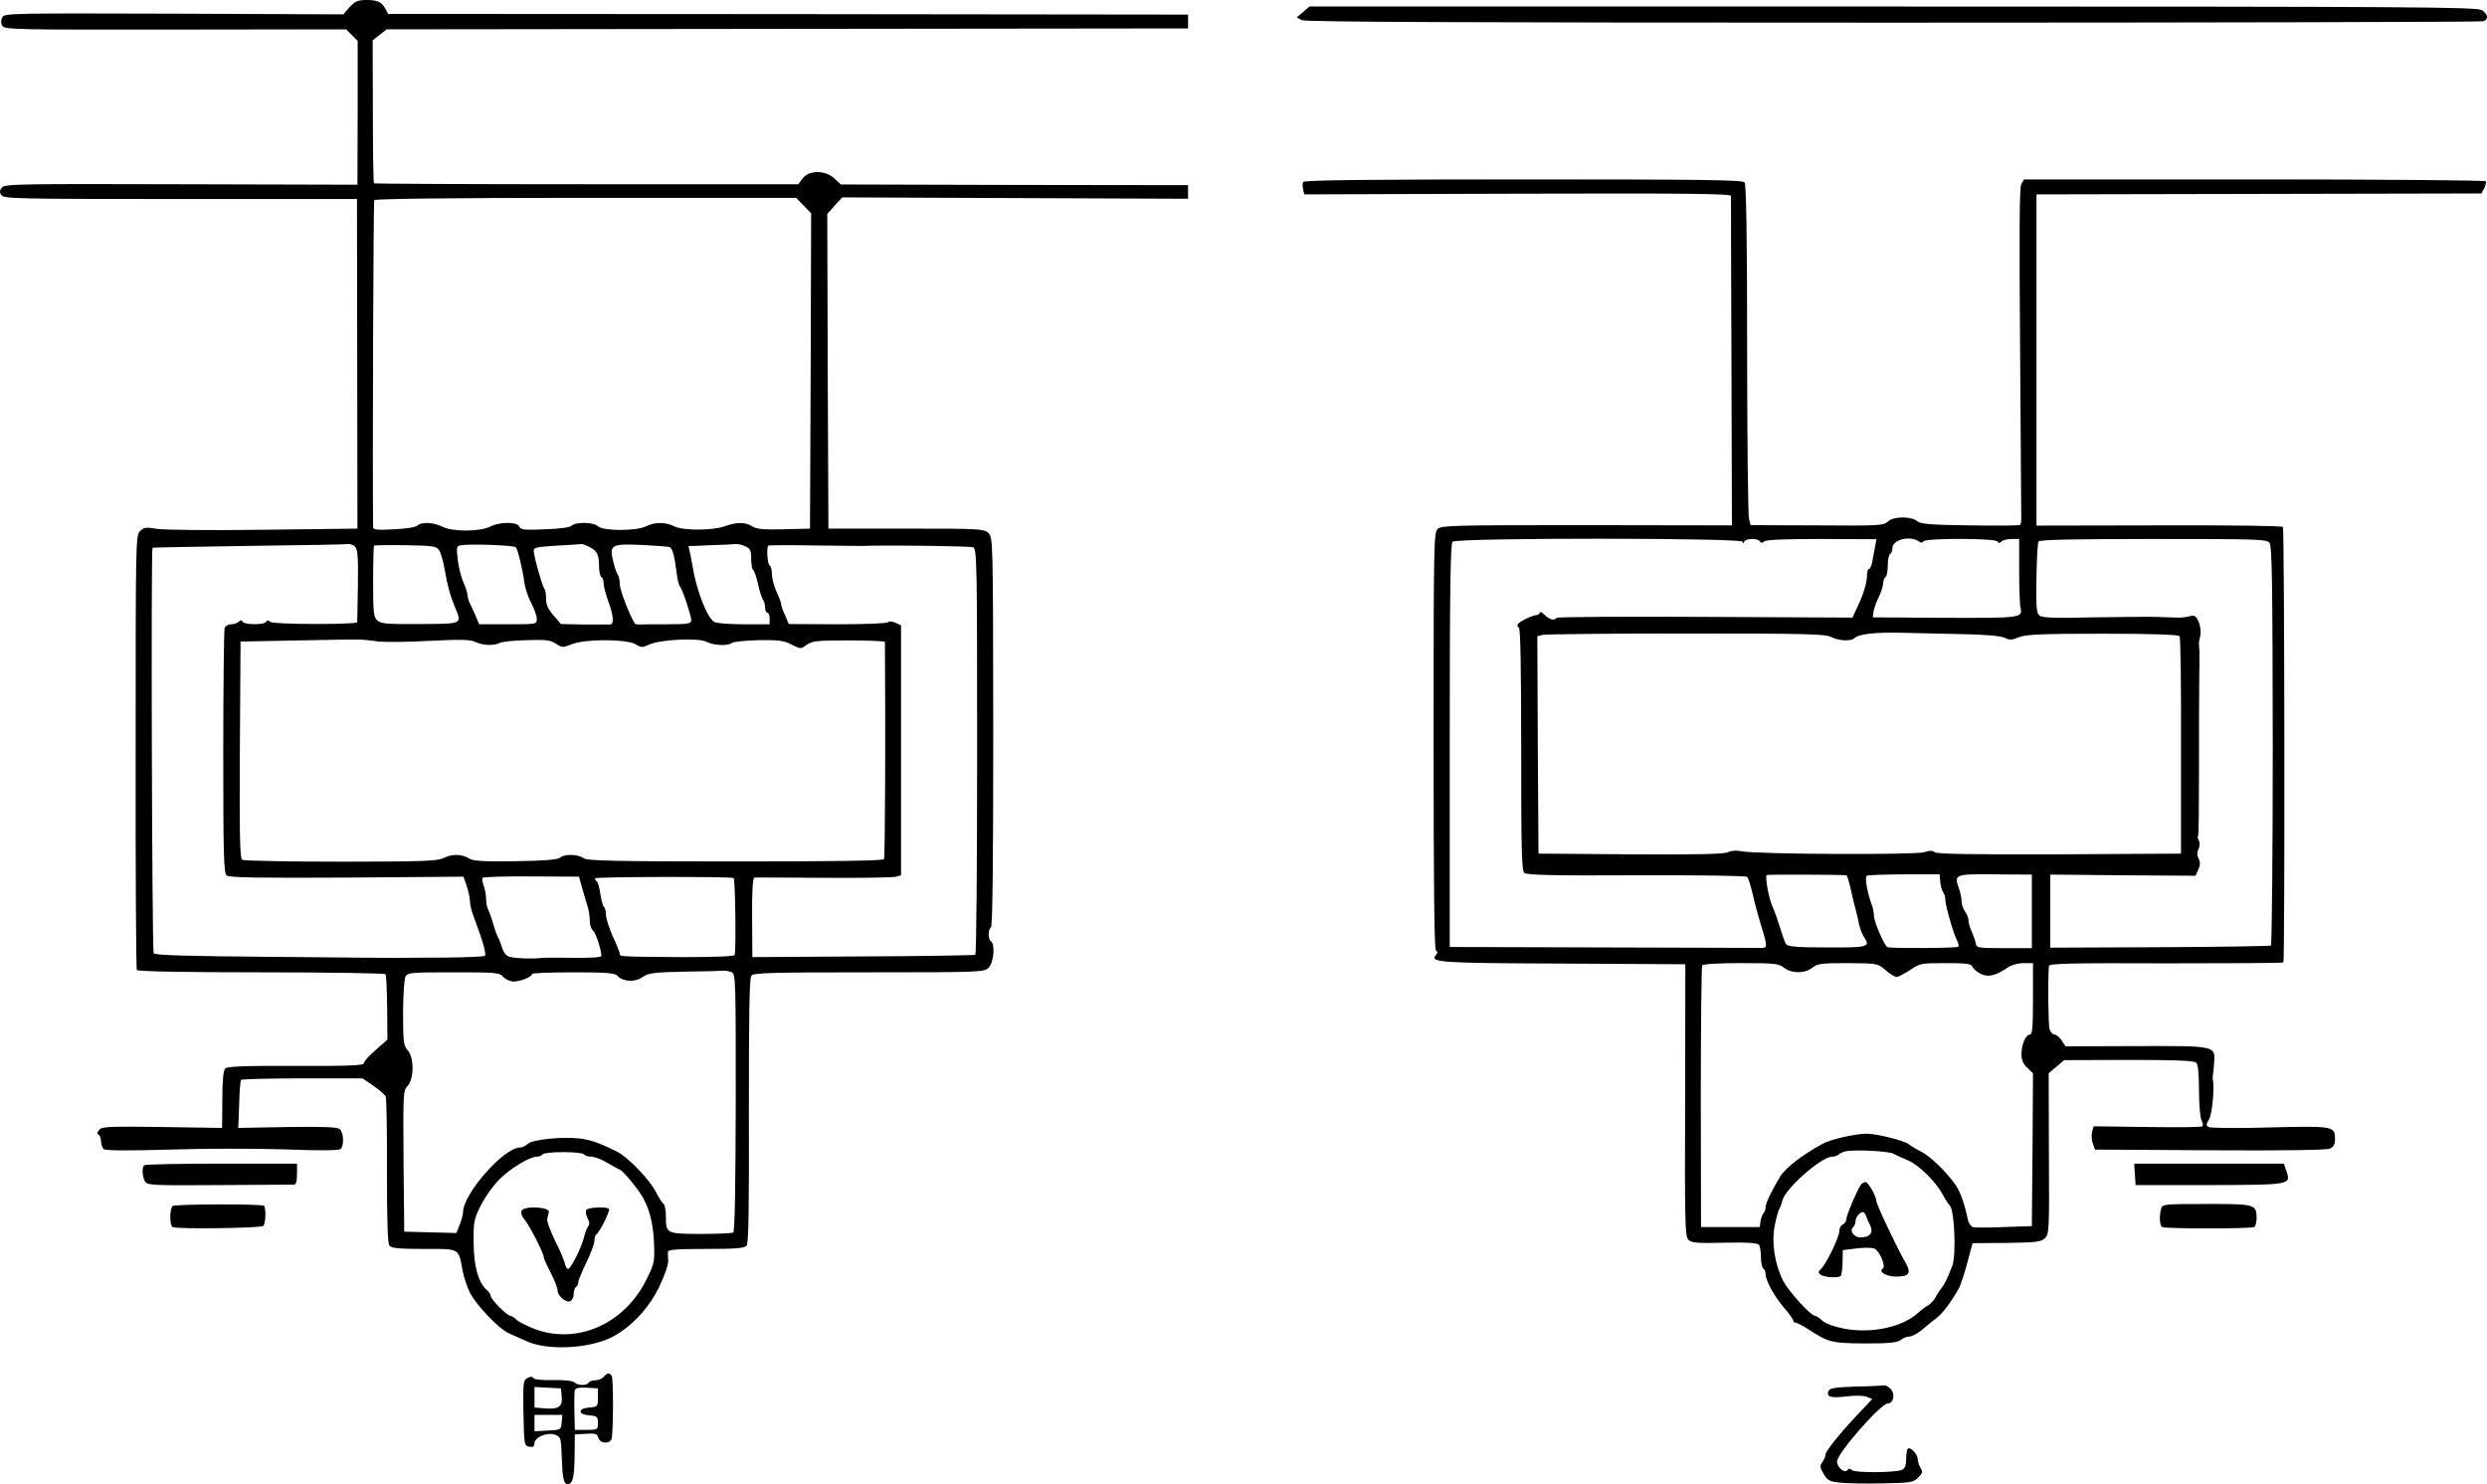 <?xml version="1.0" standalone="no"?>
<!DOCTYPE svg PUBLIC "-//W3C//DTD SVG 20010904//EN"
 "http://www.w3.org/TR/2001/REC-SVG-20010904/DTD/svg10.dtd">
<svg version="1.0" xmlns="http://www.w3.org/2000/svg"
 width="1078.775pt" height="643.831pt" viewBox="0 0 1078.775 643.831"
 preserveAspectRatio="xMidYMid meet">
<g transform="translate(-56.155,653.831) scale(0.1,-0.1)"
fill="#000000" stroke="none">
<g>
<path d="M2110 6533 c-8 -3 -25 -17 -37 -31 l-22 -26 -734 3 c-700 2 -736 2
-745 -15 -7 -12 -7 -25 -1 -37 10 -17 46 -18 751 -17 l741 1 25 -25 25 -25 0
-312 -1 -312 -764 2 c-699 2 -766 1 -778 -14 -10 -12 -11 -21 -3 -33 9 -16 72
-17 777 -17 l766 0 1 -715 1 -715 -409 -5 c-224 -3 -432 -1 -461 4 -47 8 -56
7 -73 -10 -19 -19 -19 -44 -19 -957 -1 -516 2 -942 5 -947 4 -6 203 -10 540
-10 294 0 536 -4 539 -8 3 -5 6 -71 7 -147 l1 -137 -51 -45 c-28 -24 -51 -50
-51 -57 0 -10 -62 -13 -294 -12 -223 1 -298 -2 -307 -11 -9 -9 -13 -52 -13
-135 l-1 -123 -260 4 c-226 3 -262 2 -273 -12 -9 -10 -10 -17 -2 -22 5 -3 10
-17 10 -29 0 -13 6 -28 12 -33 9 -7 109 -7 283 -2 149 5 374 5 500 1 146 -6
235 -5 243 1 17 13 15 72 -3 87 -11 9 -68 11 -227 9 l-213 -4 4 100 c1 55 5
103 8 108 2 4 122 7 265 7 l262 0 47 -32 c27 -18 51 -40 54 -48 3 -8 6 -153 5
-323 0 -219 3 -313 11 -323 9 -11 44 -14 150 -14 159 0 148 6 168 -98 6 -29
20 -70 31 -92 28 -55 126 -157 169 -176 20 -9 54 -24 76 -34 91 -42 271 -33
370 17 83 42 162 126 207 221 22 45 39 95 38 110 -1 15 -2 33 -1 40 1 9 41 12
165 12 130 0 166 3 176 14 9 11 11 155 10 586 0 421 2 576 11 586 9 12 95 14
510 14 486 0 500 1 519 20 22 22 29 103 10 115 -13 8 -13 52 0 60 7 4 10 281
10 850 -1 836 -1 843 -22 862 -19 17 -43 18 -357 18 l-336 0 -3 683 -2 682 32
36 33 36 750 -3 750 -3 0 29 0 30 -753 1 -753 2 -28 26 c-39 37 -111 37 -138
0 l-19 -25 -918 0 c-505 0 -920 2 -922 4 -3 2 -5 143 -5 312 l-1 308 30 24 31
24 1738 2 1738 2 0 30 0 30 -1735 2 -1735 1 -12 23 c-7 13 -20 27 -30 30 -21
9 -71 10 -93 2z m1938 -887 l32 -33 -2 -684 -3 -684 -114 -3 c-89 -2 -119 1
-137 13 -29 19 -67 19 -119 0 -54 -19 -182 -19 -219 0 -36 19 -86 19 -122 0
-40 -21 -187 -21 -208 0 -18 18 -97 20 -114 3 -8 -8 -53 -14 -117 -16 -89 -4
-106 -2 -111 12 -8 21 -84 21 -126 0 -44 -23 -163 -23 -207 -1 -40 20 -92 22
-109 5 -7 -7 -51 -14 -102 -16 -72 -4 -90 -2 -90 9 -3 251 1 1413 5 1419 4 6
347 10 918 10 l912 0 33 -34z m-1946 -1480 c11 -10 14 -48 12 -167 -1 -85 -3
-157 -3 -160 -2 -11 -363 -10 -376 1 -9 8 -15 8 -20 0 -8 -13 -92 -13 -101 1
-4 8 -9 8 -17 0 -6 -6 -21 -11 -33 -11 -12 0 -25 -7 -28 -16 -3 -9 -6 -251 -6
-539 0 -448 2 -524 15 -535 11 -9 132 -11 521 -9 l506 4 14 -40 c7 -22 14 -52
14 -66 0 -15 8 -48 19 -75 36 -95 53 -155 46 -162 -3 -4 -82 -7 -173 -8 -92 0
-174 -1 -182 -1 -8 -1 -253 1 -545 4 -395 3 -531 7 -537 16 -7 10 -12 1753 -5
1759 1 1 189 5 417 8 228 3 423 6 432 8 9 1 23 -4 30 -12z m363 -13 c8 -11 19
-48 25 -84 12 -70 25 -117 46 -167 30 -72 33 -70 -152 -71 -143 -1 -169 1
-185 15 -17 15 -19 34 -19 169 0 83 2 154 4 156 2 2 64 3 136 2 116 -2 134 -4
145 -20z m334 11 c9 -10 29 -94 38 -158 3 -22 16 -60 29 -84 13 -25 24 -56 24
-68 0 -24 0 -24 -125 -24 l-125 0 -16 38 c-9 20 -20 45 -25 54 -5 10 -9 24 -9
32 0 8 -8 34 -18 58 -11 24 -22 69 -25 100 -6 49 -5 57 10 60 35 8 234 1 242
-8z m320 1 c33 -17 41 -33 41 -85 0 -21 5 -42 10 -45 6 -3 10 -16 10 -28 0
-12 9 -47 20 -77 23 -63 26 -100 8 -101 -7 0 -58 0 -113 0 l-100 2 -32 37
c-24 27 -33 47 -33 73 0 20 -3 39 -7 43 -8 7 -43 130 -46 161 -2 18 6 20 98
26 55 3 104 6 108 7 4 1 21 -5 36 -13z m347 0 c12 -4 22 -40 31 -115 3 -25 9
-50 14 -56 12 -15 48 -124 49 -146 0 -15 -12 -18 -102 -18 -57 0 -111 0 -122
-1 -10 0 -19 1 -20 3 -22 33 -66 147 -66 171 0 18 -4 37 -9 43 -4 5 -14 31
-20 59 -17 70 -7 75 128 69 58 -3 111 -7 117 -9z m329 3 c21 -9 25 -18 25 -54
0 -24 4 -45 8 -48 5 -3 15 -31 22 -63 7 -32 17 -62 22 -68 4 -5 8 -19 8 -32 0
-13 5 -23 10 -23 6 0 10 -11 10 -25 l0 -25 -111 0 c-61 0 -119 4 -129 10 -30
16 -78 138 -94 240 -3 19 -9 47 -12 62 l-6 27 93 4 c52 1 102 4 111 5 9 1 29
-3 43 -10z m483 2 c6 0 20 0 30 0 113 4 463 -1 475 -6 16 -6 17 -75 17 -884 0
-484 -3 -881 -8 -884 -4 -2 -223 -6 -487 -7 l-480 -3 -1 172 c-1 117 3 172 10
173 6 1 142 0 302 -1 161 -1 301 1 313 5 l21 6 0 542 0 542 -25 12 c-15 6 -27
7 -31 2 -3 -5 -97 -9 -218 -9 l-213 1 -16 38 c-10 21 -17 42 -17 48 0 6 -9 30
-20 54 -11 24 -20 58 -20 76 0 17 -4 35 -10 38 -10 6 -14 77 -6 86 2 2 87 3
188 1 100 -1 189 -2 196 -2z m-2073 -415 c28 -3 127 -2 220 3 135 7 176 6 199
-5 34 -15 80 -17 105 -4 9 5 62 11 116 12 84 3 105 0 128 -15 26 -18 30 -18
70 -2 60 23 234 22 274 0 26 -16 32 -16 63 -1 49 21 211 29 246 11 30 -16 95
-19 110 -5 5 5 56 10 114 12 89 1 111 -1 145 -19 39 -20 40 -20 66 -1 24 17
46 19 183 19 86 0 156 -3 156 -7 3 -393 1 -934 -4 -942 -5 -7 -212 -10 -645
-10 -531 0 -642 3 -658 14 -23 18 -85 19 -101 3 -9 -9 -66 -14 -194 -16 -148
-2 -185 1 -204 13 -30 19 -74 19 -110 0 -24 -12 -95 -15 -444 -15 -228 0 -421
4 -428 8 -10 7 -12 109 -10 478 l3 469 255 5 c140 3 264 5 275 3 11 -1 43 -4
70 -8z m882 -1070 c8 -27 18 -64 24 -81 5 -17 9 -44 9 -61 0 -17 6 -36 14 -42
12 -10 36 -83 36 -110 0 -6 -46 -9 -122 -8 -68 1 -132 1 -143 -1 -35 -4 -99
-2 -127 4 -20 4 -30 15 -39 42 -6 20 -15 42 -19 47 -3 6 -12 30 -19 55 -7 25
-17 53 -22 62 -5 10 -9 31 -9 47 0 16 -5 42 -10 56 -6 15 -8 30 -5 35 2 4 98
7 211 6 l207 -1 14 -50z m657 44 c7 -7 11 -323 4 -334 -4 -6 -89 -9 -225 -9
-276 2 -273 2 -273 14 0 5 -13 39 -30 75 -16 36 -30 79 -30 95 0 16 -4 31 -9
34 -4 3 -11 28 -15 55 -4 28 -11 53 -16 56 -6 4 -8 9 -6 13 4 7 593 8 600 1z
m-10 -408 c19 -7 19 -24 19 -566 -1 -367 -4 -560 -11 -564 -6 -3 -69 -6 -142
-6 -149 1 -150 1 -150 77 0 26 -5 50 -10 53 -6 4 -21 28 -34 53 -28 54 -119
149 -168 174 -76 38 -111 50 -160 57 -77 9 -206 -4 -227 -23 -10 -9 -25 -16
-34 -16 -70 0 -247 -202 -247 -281 0 -11 -7 -35 -15 -55 l-14 -35 -113 3 -113
3 -3 305 c-2 295 -2 307 18 328 28 30 28 124 0 154 -18 20 -20 36 -20 161 0
76 5 147 10 158 10 18 23 19 209 19 185 0 199 -1 216 -20 10 -11 30 -20 45
-20 29 0 80 21 80 33 0 4 80 7 179 7 145 0 181 -3 191 -15 22 -26 76 -29 108
-6 26 18 46 21 183 24 85 1 161 3 169 4 8 1 24 -2 34 -6z m-639 -791 c3 -5 18
-10 33 -10 15 -1 45 -12 67 -26 22 -13 47 -27 55 -30 13 -5 67 -68 92 -108 34
-52 52 -119 56 -203 4 -89 3 -94 -32 -165 -94 -191 -295 -282 -478 -218 -35
13 -72 31 -84 41 -11 11 -24 19 -29 19 -14 0 -85 72 -85 86 0 6 -7 17 -15 24
-38 32 -58 102 -59 205 -1 94 1 104 33 167 18 36 54 86 80 111 50 49 130 97
161 97 10 0 22 5 25 10 3 6 44 10 90 10 46 0 87 -4 90 -10z"/>
<g>
<path d="M2824 1285 c-4 -9 1 -24 11 -35 20 -22 85 -148 85 -165 0 -6 14 -37
30 -68 17 -32 30 -66 30 -76 0 -24 35 -55 55 -48 8 4 15 17 15 31 0 14 5 28
10 31 6 3 10 13 10 21 0 8 16 46 35 85 19 39 35 82 35 95 0 12 4 25 9 28 14 9
61 103 54 110 -11 10 -91 7 -99 -5 -3 -6 -1 -22 6 -35 9 -16 10 -27 3 -36 -6
-7 -13 -26 -17 -43 -11 -48 -60 -145 -71 -142 -5 2 -11 12 -13 23 -2 11 -20
55 -42 98 -21 43 -37 86 -35 95 2 9 5 23 7 31 5 23 -110 28 -118 5z"/>
</g>
</g>
<g>
<path d="M6214 6486 l-28 -23 22 -12 c16 -8 668 -11 2566 -11 1399 0 2551 3
2560 6 23 9 20 30 -6 48 -20 14 -279 16 -2555 16 l-2532 0 -27 -24z"/>
</g>
<g>
<path d="M6215 5749 c-4 -5 -4 -20 -1 -32 l5 -22 926 3 c750 2 925 0 925 -10
0 -7 0 -332 2 -721 l2 -708 -628 1 c-574 0 -631 -1 -648 -16 -17 -16 -18 -55
-18 -920 0 -619 3 -905 10 -909 8 -5 8 -11 0 -20 -27 -32 11 -35 549 -37 l533
-3 -1 -589 c-2 -516 0 -590 13 -605 14 -15 35 -17 158 -14 104 2 144 -1 150
-10 4 -6 8 -31 8 -54 0 -23 5 -45 10 -48 6 -3 10 -14 10 -24 0 -27 35 -92 79
-145 23 -26 41 -52 41 -57 0 -5 5 -9 10 -9 6 0 29 -12 53 -27 90 -59 103 -62
248 -63 104 0 140 3 155 15 10 8 27 15 38 15 10 0 33 12 52 27 18 16 47 39 64
52 29 22 61 65 99 131 7 14 24 63 36 110 l23 85 147 1 c125 2 149 4 166 20 19
17 20 30 18 367 l-1 349 34 29 33 28 281 1 c205 0 283 -3 292 -12 8 -8 12 -49
12 -121 0 -59 5 -117 11 -129 6 -11 8 -23 4 -26 -4 -4 -112 -5 -240 -3 l-232
3 -7 -25 c-3 -14 -2 -37 4 -51 l9 -25 498 -3 c317 -2 506 1 520 7 17 7 23 19
23 41 0 57 -6 58 -283 51 -139 -4 -258 -3 -266 2 -11 7 -10 13 2 32 14 21 25
139 17 174 -1 6 -1 12 0 15 1 3 3 26 5 51 7 82 14 80 -338 79 l-306 -1 -17 26
c-9 14 -23 25 -30 25 -8 0 -18 10 -22 22 -6 18 -8 211 -3 276 1 10 99 13 507
11 278 0 507 1 510 4 7 6 5 1878 -2 1889 -4 5 -213 8 -537 7 l-532 -1 0 718 0
719 965 2 965 2 12 22 c6 13 10 27 7 31 -3 4 -455 8 -1004 8 l-999 0 -12 -21
c-8 -15 -9 -212 -5 -723 3 -385 5 -712 5 -725 1 -14 -2 -27 -5 -30 -3 -3 -101
-4 -217 -2 -170 2 -215 6 -229 18 -25 22 -102 22 -127 -1 -19 -18 -39 -19
-308 -17 l-288 1 -7 28 c-4 15 -8 346 -8 736 0 500 -4 713 -11 723 -9 11 -186
13 -960 13 -655 0 -950 -3 -954 -11z m2672 -1561 c7 -5 14 -5 18 2 9 14 312
14 321 -1 4 -8 9 -8 17 0 6 6 26 11 44 11 l33 0 0 -137 c0 -76 3 -147 5 -158
12 -48 8 -48 -327 -47 l-313 2 3 22 c1 13 11 41 22 64 11 22 20 50 20 62 0 11
5 24 10 27 6 3 10 26 10 50 0 24 5 47 10 50 6 3 10 15 10 25 0 38 80 57 117
28z m-766 0 c0 -10 2 -10 6 0 6 15 59 16 68 2 5 -8 11 -8 20 0 8 7 95 10 249
10 l237 -1 -5 -27 c-3 -15 -8 -44 -12 -64 -3 -21 -10 -38 -15 -38 -5 0 -9 -12
-9 -27 0 -33 -16 -85 -43 -141 l-20 -43 -638 3 c-350 2 -641 0 -645 -4 -12
-13 -29 -9 -52 12 -12 12 -22 16 -22 10 0 -5 -6 -10 -13 -10 -17 0 -75 -28
-82 -40 -3 -5 -1 -11 5 -15 7 -4 10 -186 10 -529 0 -443 2 -525 14 -535 11 -9
134 -12 486 -10 274 1 475 -2 480 -7 5 -5 16 -39 24 -74 8 -36 24 -96 36 -135
30 -98 29 -100 -2 -99 -16 0 -325 1 -688 2 l-660 2 0 873 c0 666 3 876 12 885
18 18 1258 17 1259 0z m2285 -5 c11 -15 13 -179 14 -880 0 -474 -4 -864 -8
-867 -4 -2 -222 -6 -483 -7 l-474 -2 0 158 0 159 315 -3 315 -2 12 27 c9 19 9
32 2 47 -8 13 -8 27 -1 42 6 12 6 28 2 35 -5 8 -7 17 -4 22 3 4 4 128 4 275 0
147 0 322 1 388 1 66 1 128 1 138 -1 9 -2 23 -2 30 -1 6 2 24 6 39 3 15 0 40
-7 58 -12 27 -18 30 -39 25 -14 -4 -38 -7 -55 -6 -16 0 -55 2 -85 3 -30 1
-154 0 -276 -2 -170 -4 -224 -2 -236 8 -13 10 -15 37 -13 161 1 82 5 154 9
160 5 8 147 11 498 11 456 0 492 -1 504 -17z m-1321 -396 c96 -2 158 -8 173
-16 19 -10 30 -10 62 3 31 12 95 15 364 15 220 0 328 -4 332 -11 4 -6 7 -221
6 -477 l0 -466 -528 -3 c-372 -1 -531 1 -540 9 -10 8 -22 8 -46 0 -37 -12
-726 -9 -791 4 -24 5 -47 3 -60 -4 -16 -8 -137 -11 -422 -9 l-400 3 -3 471 -2
472 22 6 c13 3 293 6 623 6 513 0 604 -2 629 -15 32 -17 87 -20 102 -5 18 18
88 26 209 23 66 -2 188 -4 270 -6z m-514 -1046 c3 -1 11 -27 18 -58 7 -32 16
-71 21 -88 4 -16 12 -46 15 -65 4 -19 14 -45 22 -57 29 -43 18 -46 -161 -45
-129 0 -171 4 -177 14 -5 7 -16 38 -25 68 -9 30 -24 73 -34 95 -17 40 -33 128
-25 137 3 3 316 2 346 -1z m407 -31 c2 -19 8 -39 13 -44 5 -6 9 -20 9 -33 0
-24 35 -146 51 -176 5 -10 8 -21 5 -26 -4 -6 -280 -8 -307 -2 -12 2 -59 111
-59 136 0 13 -4 34 -9 47 -19 50 -32 121 -22 127 5 3 78 6 163 6 l153 0 3 -35z
m397 -126 l0 -159 -120 0 c-112 0 -120 1 -123 20 -2 11 -10 34 -18 52 -8 17
-14 39 -14 50 0 10 -7 27 -15 37 -8 11 -15 31 -15 45 0 13 -5 39 -12 57 -21
59 -17 61 159 59 l158 -1 0 -160z m-1075 -244 c33 -26 90 -26 123 0 22 18 40
20 154 20 127 -1 128 -1 163 -30 19 -17 41 -30 48 -30 8 0 34 14 59 30 42 29
48 30 154 30 89 0 111 -3 116 -15 3 -9 19 -23 35 -31 33 -17 66 -9 120 28 15
10 44 18 67 18 l41 0 0 -155 c0 -123 -3 -155 -13 -155 -19 0 -37 -43 -37 -86
0 -24 8 -42 25 -58 l25 -24 -2 -331 -3 -332 -120 -4 c-66 -3 -127 -3 -136 0
-9 3 -19 18 -22 33 -12 62 -32 119 -51 147 -38 56 -111 127 -151 147 -22 11
-47 26 -55 33 -19 15 -138 45 -182 45 -48 0 -158 -25 -193 -45 -87 -48 -158
-103 -181 -140 -38 -62 -64 -117 -64 -134 0 -9 -4 -21 -9 -26 -5 -6 -11 -21
-13 -35 l-3 -25 -128 0 -127 0 -1 563 c0 309 3 567 6 572 4 6 72 10 168 10
145 0 165 -2 187 -20z m475 -807 c11 -6 39 -19 61 -28 47 -19 121 -92 150
-145 10 -19 25 -43 34 -53 20 -25 27 -214 10 -260 -21 -55 -34 -81 -49 -100
-8 -9 -19 -27 -25 -39 -6 -11 -20 -26 -30 -32 -11 -6 -31 -21 -45 -34 -69 -62
-202 -90 -320 -68 -45 9 -81 22 -95 35 -12 12 -27 21 -32 21 -18 0 -115 107
-138 152 -37 74 -51 167 -36 241 7 34 16 67 20 72 4 6 10 21 13 35 12 52 169
190 215 190 10 0 22 4 28 9 5 5 18 11 29 14 33 9 189 2 210 -10z"/>
<g>
<path d="M8633 1398 c-17 -25 -63 -133 -63 -151 0 -8 -7 -17 -15 -21 -8 -3
-15 -15 -15 -28 0 -27 -59 -148 -80 -165 -11 -9 -12 -15 -4 -23 13 -13 79 -18
90 -7 4 3 7 30 8 59 l1 53 58 7 c31 4 67 4 78 0 23 -9 53 -78 37 -88 -20 -12
16 -34 56 -34 59 0 69 14 44 59 -40 69 -128 256 -128 271 0 19 -35 80 -46 80
-6 0 -16 -6 -21 -12z m23 -135 c3 -10 10 -26 15 -35 19 -37 5 -58 -41 -58 -26
0 -46 28 -32 42 7 7 12 19 12 28 0 17 19 40 32 40 5 0 11 -8 14 -17z"/>
</g>
</g>
<g>
<path d="M1187 1483 c-11 -10 -8 -51 4 -71 10 -16 36 -17 322 -15 172 1 318 2
325 2 8 1 12 17 12 46 l0 45 -328 0 c-181 0 -332 -3 -335 -7z"/>
</g>
<g>
<path d="M9822 1444 l3 -47 319 0 c355 1 356 1 335 61 l-11 32 -325 0 -324 0
3 -46z"/>
</g>
<g>
<path d="M1310 1306 c-13 -13 -13 -83 0 -91 17 -10 384 -5 394 5 10 10 12 77
3 87 -10 9 -388 8 -397 -1z"/>
</g>
<g>
<path d="M9936 1295 c-9 -32 -7 -73 4 -80 13 -8 386 -8 400 0 5 3 10 21 10 38
-1 61 -5 62 -217 62 -184 0 -192 -1 -197 -20z"/>
</g>
<g>
<path d="M3180 565 c-7 -8 -23 -15 -36 -15 -12 0 -26 -4 -29 -10 -8 -14 -48
-13 -62 1 -7 7 -43 11 -92 10 -47 -1 -82 2 -86 9 -4 7 -12 7 -26 0 -18 -10
-19 -21 -17 -153 3 -139 4 -142 26 -145 16 -3 22 2 22 15 0 26 55 49 89 37 25
-9 26 -13 29 -89 3 -98 8 -125 26 -125 22 0 29 29 30 125 l1 90 48 3 c42 3 49
0 54 -17 6 -25 48 -29 57 -6 8 21 9 262 1 274 -9 15 -20 14 -35 -4z m-182 -85
c5 -44 -13 -56 -72 -52 l-46 4 0 45 0 44 58 -3 57 -3 3 -35z m157 -5 c0 -39
-1 -40 -37 -43 -24 -2 -38 -8 -38 -17 0 -9 14 -15 38 -17 34 -3 37 -6 37 -33
0 -29 -1 -30 -50 -30 l-50 0 -2 80 c-1 44 0 86 2 93 3 9 20 12 52 10 l48 -3 0
-40z m-157 -107 c-3 -33 -4 -33 -60 -36 l-58 -3 0 36 0 35 61 0 60 0 -3 -32z"/>
</g>
<g>
<path d="M8612 523 c-90 -3 -114 -7 -119 -19 -10 -26 9 -32 76 -24 38 5 75 4
89 -1 l25 -10 -49 -52 c-82 -85 -154 -174 -154 -189 0 -8 -6 -23 -14 -33 -11
-16 -11 -23 6 -51 17 -29 26 -33 71 -38 29 -3 112 -5 184 -3 122 2 134 4 155
25 19 19 21 25 10 42 -6 11 -12 28 -12 38 0 21 -33 56 -43 45 -4 -3 -7 -23 -7
-44 0 -26 -5 -41 -17 -47 -26 -13 -203 -14 -218 -2 -9 8 -15 8 -20 1 -10 -17
-45 11 -45 37 0 35 190 252 221 252 24 0 32 41 12 62 -9 10 -21 17 -27 16 -6
-1 -62 -4 -124 -5z"/>
</g>
</g>
</svg>
